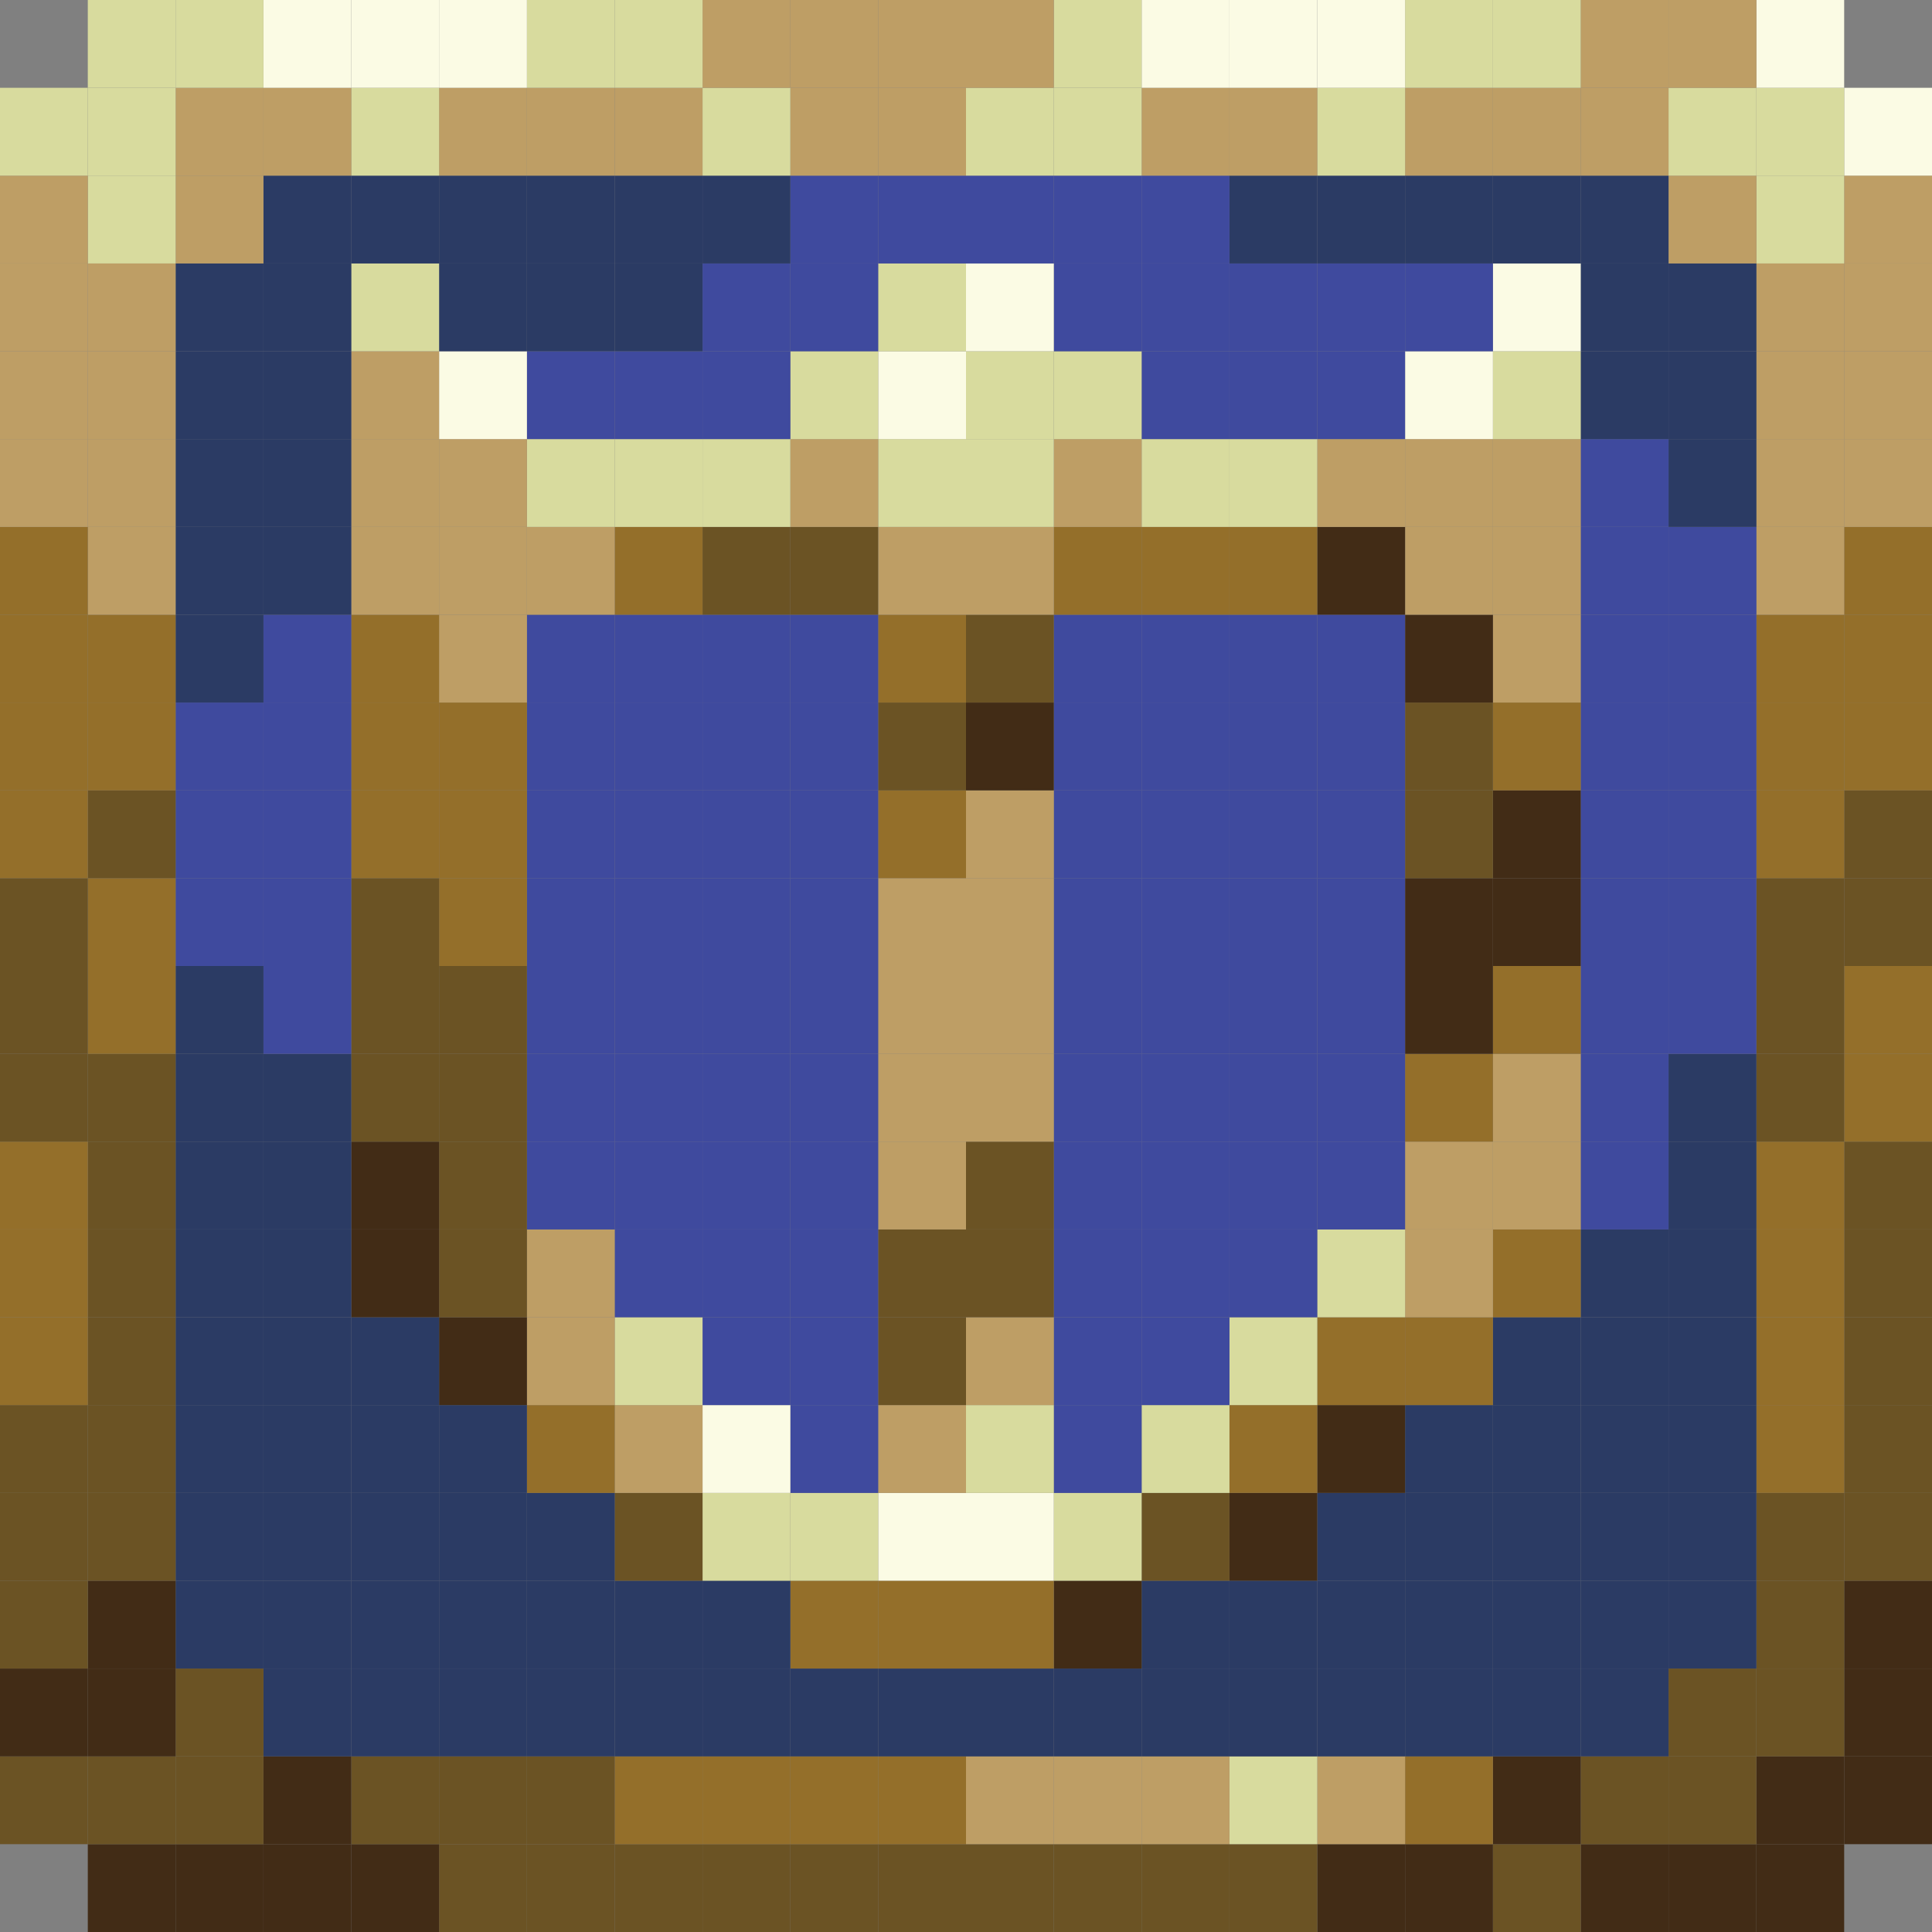 <svg xmlns="http://www.w3.org/2000/svg" viewBox="0 0 567.74 567.74"><rect x="0" y="0" width="567.74" height="567.74" fill="#808080" stroke="none"/><defs><style>.cls-1{fill:#422c16;}.cls-2{fill:#6b5324;}.cls-3{fill:#946f2a;}.cls-4{fill:#be9e65;}.cls-5{fill:#fbfbe4;}.cls-6{fill:#d8db9e;}.cls-7{fill:#2b3b64;}.cls-8{fill:#3f4a9e;}</style></defs><title>pld</title><g id="Layer_2" data-name="Layer 2"><g id="grid"><rect class="cls-1" x="541.93" y="516.13" width="25.81" height="25.8"/><rect class="cls-1" x="541.93" y="490.32" width="25.81" height="25.81"/><rect class="cls-1" x="541.93" y="464.51" width="25.81" height="25.81"/><rect class="cls-2" x="541.93" y="438.71" width="25.81" height="25.8"/><rect class="cls-2" x="541.93" y="412.9" width="25.81" height="25.81"/><rect class="cls-2" x="541.93" y="387.09" width="25.81" height="25.81"/><rect class="cls-2" x="541.93" y="361.29" width="25.81" height="25.8"/><rect class="cls-2" x="541.93" y="335.48" width="25.81" height="25.81"/><rect class="cls-3" x="541.93" y="309.68" width="25.81" height="25.8"/><rect class="cls-3" x="541.93" y="283.87" width="25.81" height="25.81"/><rect class="cls-2" x="541.93" y="258.06" width="25.81" height="25.81"/><rect class="cls-2" x="541.93" y="232.26" width="25.81" height="25.8"/><rect class="cls-3" x="541.93" y="206.45" width="25.81" height="25.81"/><rect class="cls-3" x="541.93" y="180.64" width="25.81" height="25.81"/><rect class="cls-3" x="541.93" y="154.84" width="25.81" height="25.8"/><rect class="cls-4" x="541.93" y="129.03" width="25.81" height="25.81"/><rect class="cls-4" x="541.93" y="103.22" width="25.81" height="25.81"/><rect class="cls-4" x="541.93" y="77.42" width="25.81" height="25.8"/><rect class="cls-4" x="541.93" y="51.61" width="25.81" height="25.81"/><rect class="cls-5" x="541.93" y="25.8" width="25.81" height="25.81"/><rect class="cls-1" x="516.13" y="541.93" width="25.8" height="25.81"/><rect class="cls-1" x="516.13" y="516.13" width="25.8" height="25.8"/><rect class="cls-2" x="516.13" y="490.32" width="25.8" height="25.81"/><rect class="cls-2" x="516.13" y="464.51" width="25.8" height="25.81"/><rect class="cls-2" x="516.13" y="438.71" width="25.8" height="25.8"/><rect class="cls-3" x="516.13" y="412.9" width="25.8" height="25.81"/><rect class="cls-3" x="516.13" y="387.09" width="25.8" height="25.81"/><rect class="cls-3" x="516.13" y="361.29" width="25.8" height="25.8"/><rect class="cls-3" x="516.13" y="335.48" width="25.8" height="25.81"/><rect class="cls-2" x="516.13" y="309.68" width="25.8" height="25.8"/><rect class="cls-2" x="516.13" y="283.87" width="25.8" height="25.81"/><rect class="cls-2" x="516.13" y="258.06" width="25.8" height="25.81"/><rect class="cls-3" x="516.13" y="232.26" width="25.8" height="25.8"/><rect class="cls-3" x="516.13" y="206.45" width="25.8" height="25.81"/><rect class="cls-3" x="516.13" y="180.64" width="25.8" height="25.81"/><rect class="cls-4" x="516.13" y="154.84" width="25.8" height="25.8"/><rect class="cls-4" x="516.13" y="129.03" width="25.8" height="25.81"/><rect class="cls-4" x="516.13" y="103.22" width="25.8" height="25.81"/><rect class="cls-4" x="516.13" y="77.42" width="25.8" height="25.8"/><rect class="cls-6" x="516.13" y="51.61" width="25.8" height="25.81"/><rect class="cls-6" x="516.13" y="25.8" width="25.8" height="25.81"/><rect class="cls-5" x="516.13" width="25.8" height="25.8"/><rect class="cls-1" x="490.32" y="541.93" width="25.81" height="25.81"/><rect class="cls-2" x="490.32" y="516.13" width="25.81" height="25.8"/><rect class="cls-2" x="490.32" y="490.32" width="25.81" height="25.81"/><rect class="cls-7" x="490.32" y="464.51" width="25.81" height="25.81"/><rect class="cls-7" x="490.32" y="438.71" width="25.81" height="25.8"/><rect class="cls-7" x="490.32" y="412.9" width="25.81" height="25.81"/><rect class="cls-7" x="490.32" y="387.09" width="25.81" height="25.81"/><rect class="cls-7" x="490.32" y="361.29" width="25.81" height="25.8"/><rect class="cls-7" x="490.32" y="335.48" width="25.81" height="25.81"/><rect class="cls-7" x="490.32" y="309.68" width="25.81" height="25.8"/><rect class="cls-8" x="490.32" y="283.87" width="25.81" height="25.81"/><rect class="cls-8" x="490.32" y="258.06" width="25.81" height="25.81"/><rect class="cls-8" x="490.32" y="232.26" width="25.81" height="25.8"/><rect class="cls-8" x="490.32" y="206.45" width="25.81" height="25.81"/><rect class="cls-8" x="490.32" y="180.64" width="25.81" height="25.81"/><rect class="cls-8" x="490.32" y="154.84" width="25.81" height="25.8"/><rect class="cls-7" x="490.32" y="129.03" width="25.81" height="25.81"/><rect class="cls-7" x="490.32" y="103.22" width="25.81" height="25.81"/><rect class="cls-7" x="490.32" y="77.42" width="25.81" height="25.8"/><rect class="cls-4" x="490.32" y="51.61" width="25.81" height="25.81"/><rect class="cls-6" x="490.32" y="25.8" width="25.81" height="25.81"/><rect class="cls-4" x="490.32" width="25.81" height="25.8"/><rect class="cls-1" x="464.51" y="541.93" width="25.81" height="25.81"/><rect class="cls-2" x="464.51" y="516.13" width="25.81" height="25.8"/><rect class="cls-7" x="464.51" y="490.32" width="25.81" height="25.81"/><rect class="cls-7" x="464.51" y="464.51" width="25.81" height="25.81"/><rect class="cls-7" x="464.51" y="438.71" width="25.81" height="25.8"/><rect class="cls-7" x="464.51" y="412.9" width="25.81" height="25.81"/><rect class="cls-7" x="464.51" y="387.09" width="25.81" height="25.81"/><rect class="cls-7" x="464.51" y="361.29" width="25.81" height="25.8"/><rect class="cls-8" x="464.51" y="335.48" width="25.81" height="25.81"/><rect class="cls-8" x="464.51" y="309.68" width="25.81" height="25.8"/><rect class="cls-8" x="464.51" y="283.87" width="25.81" height="25.81"/><rect class="cls-8" x="464.51" y="258.06" width="25.81" height="25.81"/><rect class="cls-8" x="464.51" y="232.26" width="25.81" height="25.8"/><rect class="cls-8" x="464.51" y="206.45" width="25.81" height="25.81"/><rect class="cls-8" x="464.51" y="180.64" width="25.81" height="25.81"/><rect class="cls-8" x="464.51" y="154.84" width="25.81" height="25.8"/><rect class="cls-8" x="464.51" y="129.03" width="25.81" height="25.81"/><rect class="cls-7" x="464.51" y="103.22" width="25.81" height="25.81"/><rect class="cls-7" x="464.51" y="77.42" width="25.81" height="25.8"/><rect class="cls-7" x="464.51" y="51.61" width="25.81" height="25.81"/><rect class="cls-4" x="464.51" y="25.8" width="25.81" height="25.81"/><rect class="cls-4" x="464.51" width="25.81" height="25.8"/><rect class="cls-2" x="438.71" y="541.93" width="25.8" height="25.81"/><rect class="cls-1" x="438.71" y="516.13" width="25.8" height="25.8"/><rect class="cls-7" x="438.71" y="490.32" width="25.8" height="25.81"/><rect class="cls-7" x="438.71" y="464.51" width="25.8" height="25.81"/><rect class="cls-7" x="438.71" y="438.71" width="25.8" height="25.8"/><rect class="cls-7" x="438.71" y="412.9" width="25.8" height="25.81"/><rect class="cls-7" x="438.71" y="387.09" width="25.8" height="25.81"/><rect class="cls-3" x="438.71" y="361.29" width="25.8" height="25.8"/><rect class="cls-4" x="438.71" y="335.48" width="25.8" height="25.81"/><rect class="cls-4" x="438.71" y="309.68" width="25.8" height="25.8"/><rect class="cls-3" x="438.71" y="283.87" width="25.8" height="25.81"/><rect class="cls-1" x="438.71" y="258.06" width="25.8" height="25.81"/><rect class="cls-1" x="438.71" y="232.26" width="25.8" height="25.8"/><rect class="cls-3" x="438.71" y="206.45" width="25.8" height="25.81"/><rect class="cls-4" x="438.71" y="180.64" width="25.8" height="25.81"/><rect class="cls-4" x="438.71" y="154.84" width="25.8" height="25.8"/><rect class="cls-4" x="438.71" y="129.03" width="25.8" height="25.81"/><rect class="cls-6" x="438.71" y="103.22" width="25.8" height="25.81"/><rect class="cls-5" x="438.71" y="77.42" width="25.8" height="25.8"/><rect class="cls-7" x="438.71" y="51.61" width="25.8" height="25.81"/><rect class="cls-4" x="438.71" y="25.8" width="25.8" height="25.81"/><rect class="cls-6" x="438.71" width="25.8" height="25.8"/><rect class="cls-1" x="412.9" y="541.93" width="25.81" height="25.81"/><rect class="cls-3" x="412.9" y="516.13" width="25.81" height="25.8"/><rect class="cls-7" x="412.9" y="490.32" width="25.81" height="25.81"/><rect class="cls-7" x="412.9" y="464.51" width="25.81" height="25.81"/><rect class="cls-7" x="412.9" y="438.71" width="25.81" height="25.8"/><rect class="cls-7" x="412.9" y="412.9" width="25.81" height="25.81"/><rect class="cls-3" x="412.9" y="387.09" width="25.81" height="25.81"/><rect class="cls-4" x="412.9" y="361.29" width="25.81" height="25.8"/><rect class="cls-4" x="412.9" y="335.48" width="25.81" height="25.81"/><rect class="cls-3" x="412.9" y="309.68" width="25.81" height="25.8"/><rect class="cls-1" x="412.9" y="283.87" width="25.81" height="25.81"/><rect class="cls-1" x="412.9" y="258.06" width="25.81" height="25.81"/><rect class="cls-2" x="412.9" y="232.26" width="25.81" height="25.8"/><rect class="cls-2" x="412.9" y="206.45" width="25.81" height="25.81"/><rect class="cls-1" x="412.9" y="180.64" width="25.81" height="25.81"/><rect class="cls-4" x="412.9" y="154.84" width="25.81" height="25.8"/><rect class="cls-4" x="412.9" y="129.03" width="25.81" height="25.81"/><rect class="cls-5" x="412.9" y="103.22" width="25.81" height="25.81"/><rect class="cls-8" x="412.9" y="77.42" width="25.81" height="25.8"/><rect class="cls-7" x="412.9" y="51.61" width="25.81" height="25.81"/><rect class="cls-4" x="412.9" y="25.8" width="25.81" height="25.81"/><rect class="cls-6" x="412.9" width="25.81" height="25.8"/><rect class="cls-1" x="387.09" y="541.93" width="25.81" height="25.81"/><rect class="cls-4" x="387.09" y="516.13" width="25.81" height="25.8"/><rect class="cls-7" x="387.09" y="490.32" width="25.81" height="25.81"/><rect class="cls-7" x="387.09" y="464.51" width="25.81" height="25.81"/><rect class="cls-7" x="387.09" y="438.71" width="25.81" height="25.8"/><rect class="cls-1" x="387.09" y="412.9" width="25.81" height="25.81"/><rect class="cls-3" x="387.09" y="387.09" width="25.81" height="25.81"/><rect class="cls-6" x="387.09" y="361.29" width="25.81" height="25.8"/><rect class="cls-8" x="387.09" y="335.48" width="25.81" height="25.81"/><rect class="cls-8" x="387.09" y="309.68" width="25.81" height="25.8"/><rect class="cls-8" x="387.09" y="283.87" width="25.81" height="25.81"/><rect class="cls-8" x="387.09" y="258.06" width="25.81" height="25.81"/><rect class="cls-8" x="387.09" y="232.26" width="25.81" height="25.8"/><rect class="cls-8" x="387.09" y="206.45" width="25.81" height="25.81"/><rect class="cls-8" x="387.09" y="180.64" width="25.81" height="25.81"/><rect class="cls-1" x="387.09" y="154.84" width="25.81" height="25.8"/><rect class="cls-4" x="387.09" y="129.03" width="25.81" height="25.81"/><rect class="cls-8" x="387.09" y="103.22" width="25.81" height="25.81"/><rect class="cls-8" x="387.09" y="77.42" width="25.81" height="25.8"/><rect class="cls-7" x="387.09" y="51.61" width="25.81" height="25.81"/><rect class="cls-6" x="387.09" y="25.8" width="25.81" height="25.81"/><rect class="cls-5" x="387.09" width="25.81" height="25.8"/><rect class="cls-2" x="361.29" y="541.93" width="25.8" height="25.81"/><rect class="cls-6" x="361.29" y="516.13" width="25.8" height="25.8"/><rect class="cls-7" x="361.29" y="490.32" width="25.8" height="25.81"/><rect class="cls-7" x="361.29" y="464.51" width="25.8" height="25.81"/><rect class="cls-1" x="361.29" y="438.71" width="25.8" height="25.8"/><rect class="cls-3" x="361.29" y="412.9" width="25.8" height="25.81"/><rect class="cls-6" x="361.29" y="387.09" width="25.8" height="25.81"/><rect class="cls-8" x="361.29" y="361.29" width="25.8" height="25.8"/><rect class="cls-8" x="361.29" y="335.48" width="25.8" height="25.81"/><rect class="cls-8" x="361.29" y="309.68" width="25.8" height="25.8"/><rect class="cls-8" x="361.29" y="283.87" width="25.8" height="25.81"/><rect class="cls-8" x="361.29" y="258.06" width="25.8" height="25.81"/><rect class="cls-8" x="361.29" y="232.26" width="25.8" height="25.8"/><rect class="cls-8" x="361.29" y="206.45" width="25.8" height="25.81"/><rect class="cls-8" x="361.29" y="180.64" width="25.8" height="25.81"/><rect class="cls-3" x="361.29" y="154.84" width="25.8" height="25.8"/><rect class="cls-6" x="361.29" y="129.03" width="25.8" height="25.81"/><rect class="cls-8" x="361.29" y="103.22" width="25.8" height="25.81"/><rect class="cls-8" x="361.29" y="77.42" width="25.8" height="25.8"/><rect class="cls-7" x="361.29" y="51.61" width="25.8" height="25.81"/><rect class="cls-4" x="361.29" y="25.8" width="25.8" height="25.81"/><rect class="cls-5" x="361.29" width="25.8" height="25.8"/><rect class="cls-2" x="335.48" y="541.93" width="25.81" height="25.81"/><rect class="cls-4" x="335.48" y="516.13" width="25.81" height="25.8"/><rect class="cls-7" x="335.48" y="490.32" width="25.81" height="25.81"/><rect class="cls-7" x="335.48" y="464.51" width="25.81" height="25.81"/><rect class="cls-2" x="335.48" y="438.71" width="25.81" height="25.8"/><rect class="cls-6" x="335.48" y="412.9" width="25.81" height="25.81"/><rect class="cls-8" x="335.48" y="387.09" width="25.81" height="25.81"/><rect class="cls-8" x="335.48" y="361.29" width="25.81" height="25.8"/><rect class="cls-8" x="335.48" y="335.48" width="25.81" height="25.81"/><rect class="cls-8" x="335.48" y="309.68" width="25.81" height="25.8"/><rect class="cls-8" x="335.48" y="283.87" width="25.81" height="25.81"/><rect class="cls-8" x="335.48" y="258.06" width="25.81" height="25.81"/><rect class="cls-8" x="335.48" y="232.26" width="25.81" height="25.8"/><rect class="cls-8" x="335.48" y="206.45" width="25.81" height="25.81"/><rect class="cls-8" x="335.48" y="180.64" width="25.81" height="25.81"/><rect class="cls-3" x="335.48" y="154.84" width="25.81" height="25.8"/><rect class="cls-6" x="335.48" y="129.03" width="25.81" height="25.81"/><rect class="cls-8" x="335.48" y="103.22" width="25.81" height="25.81"/><rect class="cls-8" x="335.48" y="77.42" width="25.81" height="25.8"/><rect class="cls-8" x="335.48" y="51.61" width="25.81" height="25.81"/><rect class="cls-4" x="335.48" y="25.8" width="25.81" height="25.81"/><rect class="cls-5" x="335.48" width="25.81" height="25.8"/><rect class="cls-2" x="309.67" y="541.93" width="25.81" height="25.81"/><rect class="cls-4" x="309.67" y="516.13" width="25.81" height="25.8"/><rect class="cls-7" x="309.67" y="490.32" width="25.81" height="25.81"/><rect class="cls-1" x="309.67" y="464.51" width="25.81" height="25.81"/><rect class="cls-6" x="309.67" y="438.71" width="25.81" height="25.8"/><rect class="cls-8" x="309.67" y="412.9" width="25.81" height="25.81"/><rect class="cls-8" x="309.67" y="387.09" width="25.81" height="25.81"/><rect class="cls-8" x="309.67" y="361.29" width="25.81" height="25.8"/><rect class="cls-8" x="309.67" y="335.48" width="25.81" height="25.81"/><rect class="cls-8" x="309.67" y="309.68" width="25.81" height="25.8"/><rect class="cls-8" x="309.67" y="283.87" width="25.81" height="25.81"/><rect class="cls-8" x="309.67" y="258.06" width="25.81" height="25.81"/><rect class="cls-8" x="309.67" y="232.26" width="25.81" height="25.8"/><rect class="cls-8" x="309.67" y="206.45" width="25.81" height="25.81"/><rect class="cls-8" x="309.67" y="180.64" width="25.81" height="25.81"/><rect class="cls-3" x="309.67" y="154.84" width="25.81" height="25.8"/><rect class="cls-4" x="309.67" y="129.03" width="25.81" height="25.81"/><rect class="cls-6" x="309.67" y="103.22" width="25.81" height="25.81"/><rect class="cls-8" x="309.67" y="77.42" width="25.81" height="25.8"/><rect class="cls-8" x="309.67" y="51.61" width="25.81" height="25.81"/><rect class="cls-6" x="309.67" y="25.8" width="25.81" height="25.81"/><rect class="cls-6" x="309.67" width="25.81" height="25.8"/><rect class="cls-2" x="283.87" y="541.93" width="25.8" height="25.81"/><rect class="cls-4" x="283.87" y="516.13" width="25.8" height="25.8"/><rect class="cls-7" x="283.87" y="490.32" width="25.8" height="25.81"/><rect class="cls-3" x="283.87" y="464.51" width="25.8" height="25.81"/><rect class="cls-5" x="283.87" y="438.71" width="25.8" height="25.8"/><rect class="cls-6" x="283.87" y="412.9" width="25.8" height="25.81"/><rect class="cls-4" x="283.87" y="387.09" width="25.8" height="25.81"/><rect class="cls-2" x="283.87" y="361.29" width="25.8" height="25.8"/><rect class="cls-2" x="283.87" y="335.48" width="25.8" height="25.81"/><rect class="cls-4" x="283.87" y="309.68" width="25.8" height="25.8"/><rect class="cls-4" x="283.87" y="283.87" width="25.8" height="25.81"/><rect class="cls-4" x="283.87" y="258.06" width="25.8" height="25.81"/><rect class="cls-4" x="283.87" y="232.26" width="25.8" height="25.8"/><rect class="cls-1" x="283.87" y="206.45" width="25.8" height="25.81"/><rect class="cls-2" x="283.87" y="180.64" width="25.8" height="25.81"/><rect class="cls-4" x="283.87" y="154.84" width="25.8" height="25.8"/><rect class="cls-6" x="283.87" y="129.03" width="25.8" height="25.81"/><rect class="cls-6" x="283.87" y="103.22" width="25.8" height="25.81"/><rect class="cls-5" x="283.87" y="77.42" width="25.8" height="25.8"/><rect class="cls-8" x="283.87" y="51.61" width="25.8" height="25.81"/><rect class="cls-6" x="283.87" y="25.8" width="25.8" height="25.81"/><rect class="cls-4" x="283.87" width="25.8" height="25.8"/><rect class="cls-2" x="258.06" y="541.93" width="25.81" height="25.81"/><rect class="cls-3" x="258.06" y="516.13" width="25.81" height="25.8"/><rect class="cls-7" x="258.06" y="490.32" width="25.81" height="25.81"/><rect class="cls-3" x="258.06" y="464.51" width="25.81" height="25.81"/><rect class="cls-5" x="258.06" y="438.71" width="25.81" height="25.8"/><rect class="cls-4" x="258.06" y="412.9" width="25.81" height="25.81"/><rect class="cls-2" x="258.06" y="387.09" width="25.81" height="25.81"/><rect class="cls-2" x="258.06" y="361.29" width="25.81" height="25.8"/><rect class="cls-4" x="258.06" y="335.48" width="25.81" height="25.81"/><rect class="cls-4" x="258.06" y="309.68" width="25.81" height="25.8"/><rect class="cls-4" x="258.06" y="283.87" width="25.81" height="25.81"/><rect class="cls-4" x="258.06" y="258.06" width="25.81" height="25.81"/><rect class="cls-3" x="258.06" y="232.26" width="25.81" height="25.8"/><rect class="cls-2" x="258.06" y="206.45" width="25.81" height="25.81"/><rect class="cls-3" x="258.06" y="180.64" width="25.81" height="25.81"/><rect class="cls-4" x="258.06" y="154.84" width="25.81" height="25.8"/><rect class="cls-6" x="258.06" y="129.03" width="25.81" height="25.81"/><rect class="cls-5" x="258.06" y="103.22" width="25.81" height="25.81"/><rect class="cls-6" x="258.06" y="77.42" width="25.81" height="25.8"/><rect class="cls-8" x="258.06" y="51.61" width="25.81" height="25.81"/><rect class="cls-4" x="258.06" y="25.8" width="25.81" height="25.81"/><rect class="cls-4" x="258.06" width="25.81" height="25.8"/><rect class="cls-2" x="232.25" y="541.93" width="25.81" height="25.81"/><rect class="cls-3" x="232.25" y="516.13" width="25.81" height="25.8"/><rect class="cls-7" x="232.25" y="490.32" width="25.81" height="25.81"/><rect class="cls-3" x="232.25" y="464.51" width="25.81" height="25.81"/><rect class="cls-6" x="232.25" y="438.71" width="25.81" height="25.8"/><rect class="cls-8" x="232.25" y="412.9" width="25.81" height="25.81"/><rect class="cls-8" x="232.25" y="387.09" width="25.81" height="25.81"/><rect class="cls-8" x="232.25" y="361.29" width="25.81" height="25.8"/><rect class="cls-8" x="232.25" y="335.48" width="25.81" height="25.81"/><rect class="cls-8" x="232.25" y="309.68" width="25.81" height="25.8"/><rect class="cls-8" x="232.25" y="283.87" width="25.81" height="25.81"/><rect class="cls-8" x="232.25" y="258.06" width="25.81" height="25.81"/><rect class="cls-8" x="232.25" y="232.26" width="25.81" height="25.8"/><rect class="cls-8" x="232.25" y="206.45" width="25.81" height="25.81"/><rect class="cls-8" x="232.25" y="180.64" width="25.81" height="25.81"/><rect class="cls-2" x="232.25" y="154.84" width="25.81" height="25.8"/><rect class="cls-4" x="232.25" y="129.03" width="25.81" height="25.81"/><rect class="cls-6" x="232.25" y="103.22" width="25.81" height="25.81"/><rect class="cls-8" x="232.25" y="77.42" width="25.81" height="25.8"/><rect class="cls-8" x="232.25" y="51.61" width="25.81" height="25.81"/><rect class="cls-4" x="232.25" y="25.8" width="25.81" height="25.81"/><rect class="cls-4" x="232.25" width="25.81" height="25.8"/><rect class="cls-2" x="206.45" y="541.93" width="25.8" height="25.81"/><rect class="cls-3" x="206.45" y="516.13" width="25.8" height="25.8"/><rect class="cls-7" x="206.45" y="490.32" width="25.8" height="25.81"/><rect class="cls-7" x="206.45" y="464.51" width="25.8" height="25.81"/><rect class="cls-6" x="206.45" y="438.71" width="25.8" height="25.8"/><rect class="cls-5" x="206.45" y="412.9" width="25.8" height="25.81"/><rect class="cls-8" x="206.45" y="387.09" width="25.8" height="25.81"/><rect class="cls-8" x="206.45" y="361.29" width="25.8" height="25.8"/><rect class="cls-8" x="206.45" y="335.48" width="25.8" height="25.81"/><rect class="cls-8" x="206.45" y="309.68" width="25.8" height="25.8"/><rect class="cls-8" x="206.45" y="283.87" width="25.8" height="25.81"/><rect class="cls-8" x="206.45" y="258.06" width="25.8" height="25.81"/><rect class="cls-8" x="206.45" y="232.26" width="25.8" height="25.8"/><rect class="cls-8" x="206.45" y="206.45" width="25.8" height="25.81"/><rect class="cls-8" x="206.45" y="180.64" width="25.8" height="25.81"/><rect class="cls-2" x="206.45" y="154.84" width="25.8" height="25.8"/><rect class="cls-6" x="206.45" y="129.03" width="25.8" height="25.81"/><rect class="cls-8" x="206.45" y="103.22" width="25.8" height="25.81"/><rect class="cls-8" x="206.45" y="77.42" width="25.8" height="25.8"/><rect class="cls-7" x="206.45" y="51.61" width="25.8" height="25.81"/><rect class="cls-6" x="206.45" y="25.8" width="25.8" height="25.81"/><rect class="cls-4" x="206.45" width="25.8" height="25.8"/><rect class="cls-2" x="180.64" y="541.93" width="25.81" height="25.81"/><rect class="cls-3" x="180.64" y="516.13" width="25.81" height="25.8"/><rect class="cls-7" x="180.64" y="490.32" width="25.81" height="25.81"/><rect class="cls-7" x="180.64" y="464.51" width="25.81" height="25.81"/><rect class="cls-2" x="180.64" y="438.71" width="25.81" height="25.8"/><rect class="cls-4" x="180.64" y="412.9" width="25.81" height="25.81"/><rect class="cls-6" x="180.64" y="387.09" width="25.81" height="25.81"/><rect class="cls-8" x="180.64" y="361.29" width="25.81" height="25.8"/><rect class="cls-8" x="180.64" y="335.48" width="25.81" height="25.81"/><rect class="cls-8" x="180.64" y="309.68" width="25.81" height="25.8"/><rect class="cls-8" x="180.64" y="283.87" width="25.81" height="25.81"/><rect class="cls-8" x="180.64" y="258.06" width="25.81" height="25.81"/><rect class="cls-8" x="180.64" y="232.26" width="25.81" height="25.8"/><rect class="cls-8" x="180.64" y="206.45" width="25.81" height="25.81"/><rect class="cls-8" x="180.64" y="180.64" width="25.81" height="25.81"/><rect class="cls-3" x="180.64" y="154.84" width="25.81" height="25.8"/><rect class="cls-6" x="180.64" y="129.03" width="25.81" height="25.81"/><rect class="cls-8" x="180.64" y="103.22" width="25.81" height="25.81"/><rect class="cls-7" x="180.64" y="77.42" width="25.81" height="25.8"/><rect class="cls-7" x="180.64" y="51.61" width="25.81" height="25.81"/><rect class="cls-4" x="180.64" y="25.8" width="25.81" height="25.81"/><rect class="cls-6" x="180.64" width="25.81" height="25.8"/><rect class="cls-2" x="154.84" y="541.93" width="25.8" height="25.81"/><rect class="cls-2" x="154.84" y="516.13" width="25.8" height="25.8"/><rect class="cls-7" x="154.84" y="490.32" width="25.8" height="25.81"/><rect class="cls-7" x="154.84" y="464.51" width="25.8" height="25.81"/><rect class="cls-7" x="154.84" y="438.71" width="25.8" height="25.8"/><rect class="cls-3" x="154.84" y="412.9" width="25.8" height="25.81"/><rect class="cls-4" x="154.84" y="387.09" width="25.8" height="25.81"/><rect class="cls-4" x="154.84" y="361.29" width="25.8" height="25.8"/><rect class="cls-8" x="154.84" y="335.48" width="25.8" height="25.81"/><rect class="cls-8" x="154.84" y="309.68" width="25.8" height="25.8"/><rect class="cls-8" x="154.84" y="283.87" width="25.8" height="25.81"/><rect class="cls-8" x="154.84" y="258.06" width="25.8" height="25.81"/><rect class="cls-8" x="154.84" y="232.26" width="25.8" height="25.8"/><rect class="cls-8" x="154.84" y="206.45" width="25.8" height="25.81"/><rect class="cls-8" x="154.84" y="180.64" width="25.8" height="25.81"/><rect class="cls-4" x="154.84" y="154.84" width="25.8" height="25.8"/><rect class="cls-6" x="154.84" y="129.03" width="25.8" height="25.81"/><rect class="cls-8" x="154.84" y="103.22" width="25.8" height="25.81"/><rect class="cls-7" x="154.84" y="77.42" width="25.8" height="25.8"/><rect class="cls-7" x="154.84" y="51.61" width="25.8" height="25.81"/><rect class="cls-4" x="154.84" y="25.8" width="25.8" height="25.81"/><rect class="cls-6" x="154.84" width="25.8" height="25.8"/><rect class="cls-2" x="129.03" y="541.93" width="25.81" height="25.81"/><rect class="cls-2" x="129.03" y="516.13" width="25.81" height="25.8"/><rect class="cls-7" x="129.03" y="490.32" width="25.81" height="25.81"/><rect class="cls-7" x="129.03" y="464.51" width="25.81" height="25.81"/><rect class="cls-7" x="129.03" y="438.71" width="25.81" height="25.8"/><rect class="cls-7" x="129.03" y="412.9" width="25.81" height="25.81"/><rect class="cls-1" x="129.03" y="387.09" width="25.81" height="25.81"/><rect class="cls-2" x="129.03" y="361.29" width="25.81" height="25.8"/><rect class="cls-2" x="129.03" y="335.48" width="25.81" height="25.81"/><rect class="cls-2" x="129.03" y="309.68" width="25.81" height="25.8"/><rect class="cls-2" x="129.03" y="283.87" width="25.81" height="25.81"/><rect class="cls-3" x="129.03" y="258.06" width="25.81" height="25.81"/><rect class="cls-3" x="129.03" y="232.26" width="25.81" height="25.8"/><rect class="cls-3" x="129.03" y="206.45" width="25.81" height="25.81"/><rect class="cls-4" x="129.03" y="180.64" width="25.81" height="25.81"/><rect class="cls-4" x="129.03" y="154.84" width="25.81" height="25.8"/><rect class="cls-4" x="129.03" y="129.03" width="25.81" height="25.81"/><rect class="cls-5" x="129.03" y="103.22" width="25.81" height="25.81"/><rect class="cls-7" x="129.03" y="77.42" width="25.81" height="25.8"/><rect class="cls-7" x="129.03" y="51.61" width="25.81" height="25.81"/><rect class="cls-4" x="129.03" y="25.8" width="25.81" height="25.81"/><rect class="cls-5" x="129.03" width="25.81" height="25.8"/><rect class="cls-1" x="103.22" y="541.93" width="25.81" height="25.81"/><rect class="cls-2" x="103.22" y="516.13" width="25.81" height="25.8"/><rect class="cls-7" x="103.22" y="490.32" width="25.81" height="25.81"/><rect class="cls-7" x="103.22" y="464.51" width="25.81" height="25.81"/><rect class="cls-7" x="103.22" y="438.71" width="25.81" height="25.8"/><rect class="cls-7" x="103.22" y="412.9" width="25.81" height="25.81"/><rect class="cls-7" x="103.22" y="387.09" width="25.81" height="25.81"/><rect class="cls-1" x="103.22" y="361.29" width="25.81" height="25.8"/><rect class="cls-1" x="103.22" y="335.48" width="25.81" height="25.81"/><rect class="cls-2" x="103.22" y="309.68" width="25.81" height="25.8"/><rect class="cls-2" x="103.22" y="283.87" width="25.81" height="25.81"/><rect class="cls-2" x="103.22" y="258.06" width="25.81" height="25.81"/><rect class="cls-3" x="103.22" y="232.26" width="25.81" height="25.8"/><rect class="cls-3" x="103.22" y="206.45" width="25.81" height="25.81"/><rect class="cls-3" x="103.22" y="180.64" width="25.81" height="25.81"/><rect class="cls-4" x="103.22" y="154.84" width="25.81" height="25.8"/><rect class="cls-4" x="103.22" y="129.03" width="25.81" height="25.81"/><rect class="cls-4" x="103.22" y="103.22" width="25.81" height="25.81"/><rect class="cls-6" x="103.22" y="77.42" width="25.81" height="25.8"/><rect class="cls-7" x="103.22" y="51.61" width="25.81" height="25.81"/><rect class="cls-6" x="103.22" y="25.8" width="25.81" height="25.81"/><rect class="cls-5" x="103.22" width="25.81" height="25.8"/><rect class="cls-1" x="77.42" y="541.93" width="25.8" height="25.81"/><rect class="cls-1" x="77.42" y="516.13" width="25.8" height="25.8"/><rect class="cls-7" x="77.42" y="490.32" width="25.8" height="25.81"/><rect class="cls-7" x="77.42" y="464.51" width="25.8" height="25.81"/><rect class="cls-7" x="77.42" y="438.71" width="25.8" height="25.8"/><rect class="cls-7" x="77.42" y="412.9" width="25.8" height="25.81"/><rect class="cls-7" x="77.42" y="387.09" width="25.8" height="25.81"/><rect class="cls-7" x="77.42" y="361.29" width="25.8" height="25.8"/><rect class="cls-7" x="77.42" y="335.48" width="25.8" height="25.81"/><rect class="cls-7" x="77.42" y="309.68" width="25.8" height="25.8"/><rect class="cls-8" x="77.42" y="283.87" width="25.8" height="25.81"/><rect class="cls-8" x="77.42" y="258.06" width="25.8" height="25.81"/><rect class="cls-8" x="77.42" y="232.26" width="25.8" height="25.8"/><rect class="cls-8" x="77.42" y="206.45" width="25.8" height="25.81"/><rect class="cls-8" x="77.42" y="180.64" width="25.8" height="25.81"/><rect class="cls-7" x="77.42" y="154.84" width="25.8" height="25.8"/><rect class="cls-7" x="77.42" y="129.03" width="25.8" height="25.81"/><rect class="cls-7" x="77.42" y="103.22" width="25.8" height="25.81"/><rect class="cls-7" x="77.42" y="77.42" width="25.8" height="25.8"/><rect class="cls-7" x="77.42" y="51.61" width="25.8" height="25.81"/><rect class="cls-4" x="77.42" y="25.8" width="25.8" height="25.81"/><rect class="cls-5" x="77.42" width="25.8" height="25.8"/><rect class="cls-1" x="51.61" y="541.93" width="25.81" height="25.81"/><rect class="cls-2" x="51.61" y="516.13" width="25.81" height="25.8"/><rect class="cls-2" x="51.61" y="490.32" width="25.81" height="25.81"/><rect class="cls-7" x="51.61" y="464.51" width="25.81" height="25.81"/><rect class="cls-7" x="51.61" y="438.71" width="25.81" height="25.8"/><rect class="cls-7" x="51.61" y="412.9" width="25.81" height="25.81"/><rect class="cls-7" x="51.61" y="387.09" width="25.81" height="25.81"/><rect class="cls-7" x="51.61" y="361.29" width="25.81" height="25.8"/><rect class="cls-7" x="51.61" y="335.48" width="25.81" height="25.81"/><rect class="cls-7" x="51.61" y="309.68" width="25.81" height="25.8"/><rect class="cls-7" x="51.61" y="283.87" width="25.81" height="25.81"/><rect class="cls-8" x="51.61" y="258.06" width="25.81" height="25.81"/><rect class="cls-8" x="51.61" y="232.26" width="25.81" height="25.8"/><rect class="cls-8" x="51.61" y="206.45" width="25.81" height="25.81"/><rect class="cls-7" x="51.61" y="180.64" width="25.81" height="25.81"/><rect class="cls-7" x="51.61" y="154.84" width="25.81" height="25.8"/><rect class="cls-7" x="51.61" y="129.03" width="25.81" height="25.81"/><rect class="cls-7" x="51.61" y="103.22" width="25.81" height="25.81"/><rect class="cls-7" x="51.61" y="77.42" width="25.81" height="25.8"/><rect class="cls-4" x="51.61" y="51.61" width="25.81" height="25.81"/><rect class="cls-4" x="51.61" y="25.8" width="25.81" height="25.81"/><rect class="cls-6" x="51.61" width="25.81" height="25.8"/><rect class="cls-1" x="25.8" y="541.93" width="25.81" height="25.81"/><rect class="cls-2" x="25.8" y="516.13" width="25.81" height="25.8"/><rect class="cls-1" x="25.8" y="490.32" width="25.81" height="25.81"/><rect class="cls-1" x="25.8" y="464.51" width="25.81" height="25.81"/><rect class="cls-2" x="25.8" y="438.71" width="25.81" height="25.8"/><rect class="cls-2" x="25.8" y="412.9" width="25.81" height="25.81"/><rect class="cls-2" x="25.8" y="387.09" width="25.81" height="25.81"/><rect class="cls-2" x="25.8" y="361.29" width="25.81" height="25.8"/><rect class="cls-2" x="25.8" y="335.48" width="25.81" height="25.81"/><rect class="cls-2" x="25.8" y="309.68" width="25.81" height="25.8"/><rect class="cls-3" x="25.8" y="283.87" width="25.81" height="25.81"/><rect class="cls-3" x="25.8" y="258.06" width="25.81" height="25.81"/><rect class="cls-2" x="25.8" y="232.26" width="25.81" height="25.8"/><rect class="cls-3" x="25.8" y="206.45" width="25.81" height="25.81"/><rect class="cls-3" x="25.8" y="180.64" width="25.81" height="25.81"/><rect class="cls-4" x="25.8" y="154.84" width="25.81" height="25.8"/><rect class="cls-4" x="25.8" y="129.03" width="25.81" height="25.81"/><rect class="cls-4" x="25.8" y="103.22" width="25.81" height="25.81"/><rect class="cls-4" x="25.8" y="77.42" width="25.81" height="25.8"/><rect class="cls-6" x="25.8" y="51.61" width="25.81" height="25.81"/><rect class="cls-6" x="25.8" y="25.8" width="25.81" height="25.81"/><rect class="cls-6" x="25.8" width="25.81" height="25.8"/><rect class="cls-2" y="516.13" width="25.8" height="25.8"/><rect class="cls-1" y="490.32" width="25.8" height="25.81"/><rect class="cls-2" y="464.51" width="25.8" height="25.81"/><rect class="cls-2" y="438.71" width="25.8" height="25.8"/><rect class="cls-2" y="412.9" width="25.8" height="25.81"/><rect class="cls-3" y="387.09" width="25.8" height="25.81"/><rect class="cls-3" y="361.29" width="25.8" height="25.8"/><rect class="cls-3" y="335.48" width="25.8" height="25.81"/><rect class="cls-2" y="309.68" width="25.8" height="25.8"/><rect class="cls-2" y="283.87" width="25.8" height="25.81"/><rect class="cls-2" y="258.06" width="25.8" height="25.81"/><rect class="cls-3" y="232.26" width="25.8" height="25.8"/><rect class="cls-3" y="206.45" width="25.8" height="25.81"/><rect class="cls-3" y="180.64" width="25.8" height="25.81"/><rect class="cls-3" y="154.84" width="25.8" height="25.8"/><rect class="cls-4" y="129.03" width="25.8" height="25.81"/><rect class="cls-4" y="103.22" width="25.8" height="25.81"/><rect class="cls-4" y="77.42" width="25.8" height="25.8"/><rect class="cls-4" y="51.61" width="25.8" height="25.81"/><rect class="cls-6" y="25.8" width="25.8" height="25.81"/></g></g></svg>